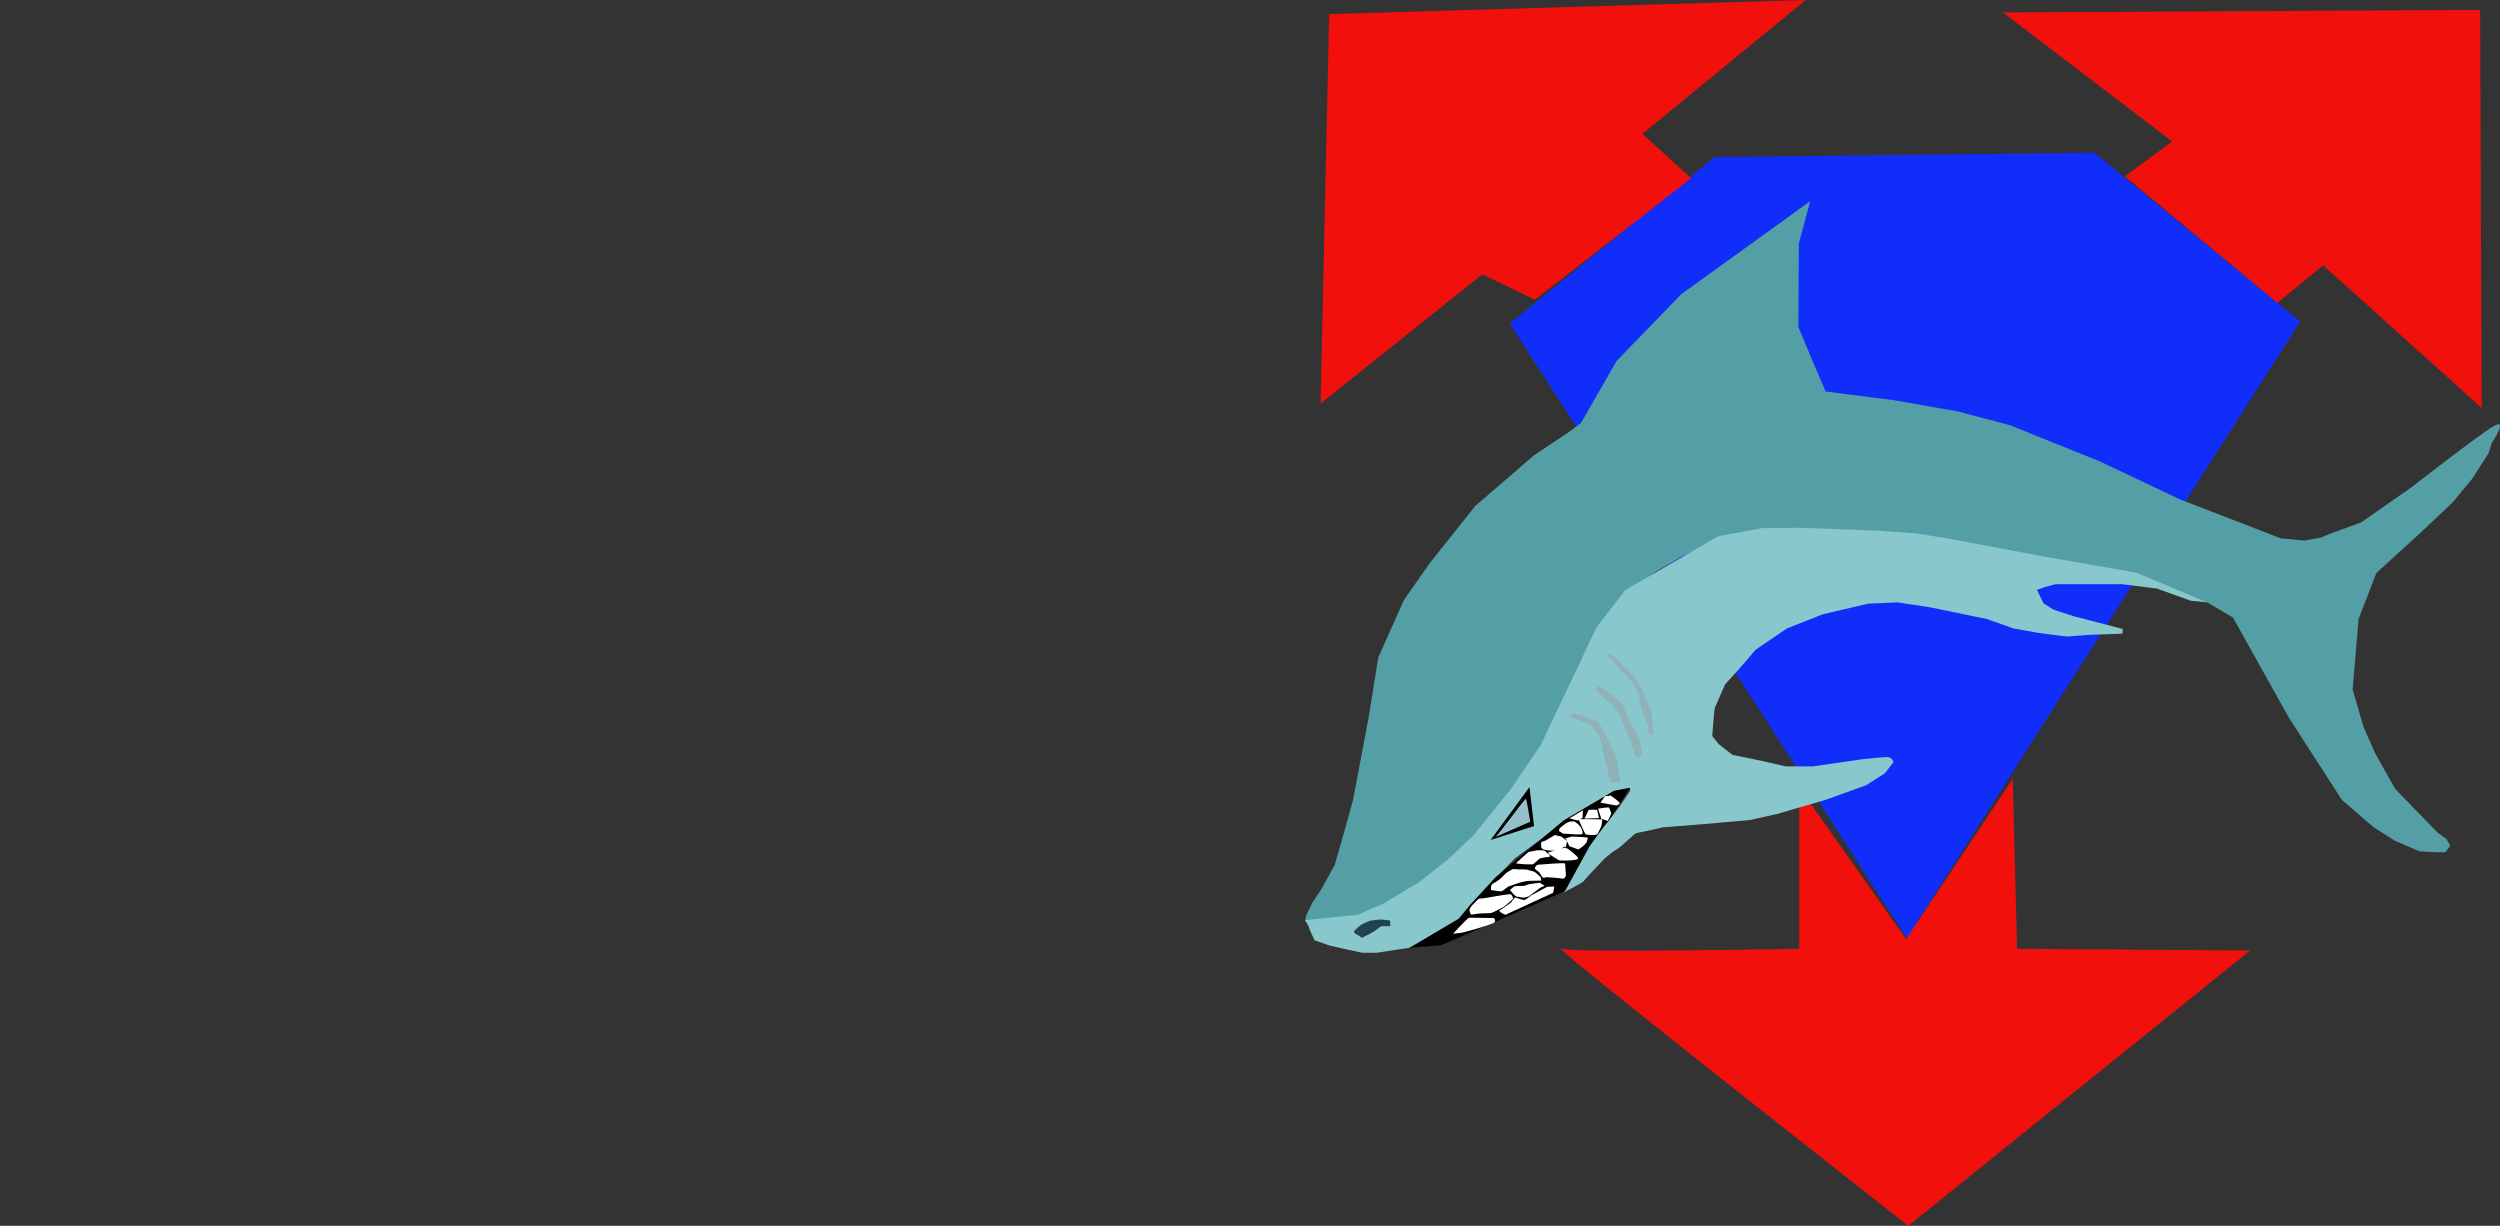 <?xml version="1.0" encoding="UTF-8"?>
<svg id="svg4444" xmlns="http://www.w3.org/2000/svg" viewBox="0 0 403.8 197.99">
  <rect x="0" y="0" width="403.8" height="197.99" fill="#333333" stroke="none"/>
  <defs>
    <style>
      .cls-1 {
        fill: #549fa5;
      }

      .cls-1, .cls-2, .cls-3, .cls-4, .cls-5, .cls-6, .cls-7, .cls-8, .cls-9 {
        stroke-width: 0px;
      }

      .cls-3 {
        fill: #f2100d;
      }

      .cls-4 {
        fill: #fff;
      }

      .cls-5 {
        fill: #102df9;
      }

      .cls-6 {
        fill: #8fb1b7;
      }

      .cls-7 {
        fill: #88c7cb;
      }

      .cls-8 {
        fill: #224254;
      }

      .cls-9 {
        fill: #95c0cb;
      }
    </style>
  </defs>
  <path id="path3413" class="cls-5" d="m276.96,25.36l-33.12,26.89,64.15,99.27,63.54-99.57-33.25-27.29-61.32.71h0Z"/>
  <g id="layer1">
    <path id="path10732" class="cls-3" d="m323.51,2.01l27.34,20.83-7.64,5.66,24.63,20.42,7.39-6.07,25.61,23.05-.25-64.3-77.09.41h0Z"/>
    <path id="path13839" class="cls-3" d="m247.91,48.41l25.25-19.61-7.88-7.18L291.66,0l-76.97,2.28-1.39,62.9,26.12-20.87,8.48,4.09h0Z"/>
    <path id="path18533" class="cls-3" d="m291.84,128.95l16.02,22.73,17.24-25.88.7,27.45,37.62.28-55.2,44.46s-57.99-45.46-56.08-44.75,38.48,0,38.48,0v-24.02l1.22-.28h0Z"/>
  </g>
  <g id="layer2">
    <path id="path22469" class="cls-1" d="m211.45,149.4s.98.25,2.16.2c1.17-.05,4.06-.91,4.06-.91l3.81-1.41,9.23-5.31,7.69-6.92,2.71-3.09,6.22-8.39,3.01-5.01,4.64-11.13,2.87-5.72,4.09-5.36,5.49-4,4.44-2.58,6.79-2.93,7.49-1.15,6.97-.15,18.54,1.15,33.35,5.93,10.97,4.36,4.7,2.78,8.97,16.08,8.62,13.37,5.05,4.36,3.48,2.22,4,1.72,2.79.15h1.39l.78-1.07-.61-1.07-1.39-1-6.88-7.08-3.22-5.72-1.92-4.36-1.74-6.01.96-11.37,2.87-7.43,7.14-6.51,5.22-4.93,3.13-3.79,2.61-4.08.52-1.65s2.87-4.29.26-2.72-13.24,9.86-13.24,9.86l-8.1,5.65-4.88,1.78-1.57.65-2.7.5-3.83-.35-3.13-1.22-13.15-5.08-12.9-6.11-14.53-5.86-8.38-2.22-10.34-1.82-11.08-1.41-2.15-5.01-2.26-5.43.08-13.44,1.83-6.86-20.81,15.01-10.45,10.79-5.75,10.01-1.96,1.47-5.62,3.75-9.49,8.18-7.4,9.29-4.14,5.93-4.14,9.26-1.52,9.47-2.56,13.59-1.87,6.68-1.09,3.79-2.26,4.08-1.31,1.93-.96,1.97-.26,1.03.6.65h0l.06.02Z"/>
    <path id="path24196" class="cls-7" d="m211.39,149.8l.92,2.07s2.16.76,2.46.86c.3.1,5.24,1.16,5.24,1.16h2.34l5.66-.86,4.19-1.97,3.76-2.78,5.05-5.91,3.7-3.74,7.76-5.72,8.31-5.21,2.52-.46v.51l-1.78,2.63-6.28,8.09-2.52,4.8-.12.86s3.08-1.57,3.21-1.82c.12-.25,3.26-3.53,3.26-3.53,0,0,.98-.96,2.09-1.62,1.11-.66,2.77-2.58,3.26-2.63.49-.05,4.25-.91,4.25-.91l5.91-.46,8.07-.71,4.31-.96,8-2.33,6.46-2.33,3.01-1.92,1.42-1.82s-.25-.81-.98-.81-4.06.35-4.06.35l-8,1.16h-4.37l-3.51-.81-5.11-1.06-2.21-1.72-1.05-1.31s.31-4.34.43-4.6c.12-.25,1.67-3.79,1.67-3.79l2.09-2.28,2.83-3.28,5.05-3.44,5.79-2.28,7.33-1.72,4.74-.2,5.35.81,9.05,1.87,4.31,1.52,3.94.71s4.43.6,4.74.6,3.57-.3,4.19-.3,4.74-.16,4.74-.16l.06-.76-8-2.07-3.21-1.06-1.6-1.01-1.05-2.17,1.29-.46,1.72-.46h10.72l5.66.71,5.48,1.97,2.77.25-11.64-4.8-14.78-2.58-15.02-2.83-5.6-.91-6.28-.46-12.44-.46-6.22.05-7.14,1.31-15.02,8.7-4.68,6.07-5.97,12.64-3.01,6.32-4.8,7.08-6.09,7.53-4,3.79-4.74,3.74-5.73,3.44-4.12,1.82-8.56.86.62,1.16h0l-.04.04Z"/>
  </g>
  <g id="layer3">
    <path id="path27511" class="cls-2" d="m228.31,153.04s4.09-.35,4.35-.35,20.12-8.76,20.12-8.76l3.96-7.22s2.56-3.68,2.91-3.97,3.61-5.47,3.61-5.47l-2.61.5-8.1,4.75-11.02,9.22-4.09,4.43-1.83,2.22-8.1,4.79.78-.15h.02Z"/>
    <path id="path31198" class="cls-2" d="m240.77,135.67l6.27-8.54.74,6.29s-7.01,2.25-7.01,2.25Z"/>
  </g>
  <g id="layer4">
    <path id="path27514" class="cls-4" d="m240.83,143.76s1.48.25,1.7.2c.22-.05.93-.7,1.13-.78s.93-.3,1.31-.45c.37-.15,1.48-.45,1.92-.45s2.05-.05,2.05-.05c0,0,.02-.43-.17-.63-.2-.2-.87-.82-1.11-.86-.24-.03-.85-.23-.98-.27s-1.37-.05-1.48-.05-.81-.1-.96,0-.92.52-.96.59c-.04.07-.67.63-.89.88s-1.2.8-1.2.8c0,0-.31.16-.35.48s0,.59,0,.59h-.01Z"/>
    <path id="path27516" class="cls-4" d="m244.88,139.43c.02-.09,2.01-1.82,2.01-1.82,0,0,1.37-.28,1.48-.28s1.04-.05,1.24.18.42.38.52.43.39.47.04.47-1.35.18-1.48.27c-.13.09-1.09.93-1.09.93h-1.07c-.37,0-1.11-.09-1.11-.09l-.54-.07v-.02h0Z"/>
    <path id="path27518" class="cls-4" d="m251.14,134.88c-.12.06-1.52.89-1.52.89,0,0-.69.2-.69.33s-.02.71.02.78.17.22.27.29.78.22,1.29.22,1.07.1,1.31-.03c.25-.13.76-.62.87-.62s.25.29.25,0,.32-.95,0-1.08-.74-.54-.74-.54l-1.07-.24h0Z"/>
    <path id="path27520" class="cls-4" d="m251.83,134.25l.67.41s1.17.03,1.47.08c.31.03,1.03.06,1.16.03.12-.03.46-.03.46-.03,0,0,.02-.43,0-.53s-.18-.48-.29-.63c-.11-.16-.47-.53-.54-.57-.06-.03-.4-.33-.52-.33h-.58c-.12,0-.67.25-.8.34-.12.09-.94.72-.98.81-.05.09-.05.41-.05.41h0Z"/>
    <path id="path27522" class="cls-4" d="m255.06,132.55c.02.09.98,2.2,1.07,2.23.07.03.87.1,1.07.1s.76,0,.87-.22c.12-.24.54-1.15.58-1.24.05-.09.14-.89.14-.95s.06-.1-.42-.13-3.39-.03-3.39-.03l.07.22h0v.02Z"/>
    <path id="path27524" class="cls-4" d="m255.69,131.02c-.07.16-.06,1.05-.06,1.05l-.76.47-.74-.2-.62-.16,2.16-1.3.02.16h0v-.02Z"/>
    <path id="path27526" class="cls-4" d="m255.94,132.2l.67-1.39s1.32-.06,1.36,0c.03.05.29,1.33.29,1.33l-2.32.08h0v-.02Z"/>
    <path id="path27528" class="cls-4" d="m258.12,130.61c0,.08.54,1.67.54,1.67l1.03.32s.6-1.17.56-1.27c-.05-.09-.29-.9-.43-.92-.14-.03-1.69.2-1.69.2h-.01Z"/>
    <path id="path27530" class="cls-4" d="m258.55,129.65l2.48.45s.82-.2.5-.53c-.32-.34-1.37-1.07-1.37-1.07l-.92.1-.7.97v.09h0Z"/>
    <path id="path27532" class="cls-4" d="m248.34,139.68c.57-.03,4.44-.41,4.46-.18.02.23.13,1.93.13,1.93,0,0-.17.57-.61.48s-2.31-.23-2.51-.23-.46.23-.67,0c-.22-.23-.43-.7-.57-.84-.13-.15-.74-.41-.65-.68.08-.27.42-.48.42-.48h0Z"/>
    <path id="path27534" class="cls-4" d="m239.75,145.07c.52-.05,4.12-.78,4.31-.6.18.18.34.55.34.66s-1.51,1.34-1.51,1.34c0,0-1.76.96-2.09,1.01-.34.05-1.63.03-1.97.08s-1.23.18-1.23.18c0,0-.22-.43-.22-.56s-.12-.22.15-.63.77-.81.89-.98c.12-.18.49-.43.49-.43l.83-.05h0v-.02Z"/>
    <path id="path27536" class="cls-4" d="m243.9,143.76s.58-.6.83-.63,1.45,0,1.67-.1.43-.2.83-.25,1.47-.2,1.47-.2l.8.51s-.65.2-.87.41c-.22.2-1.69,1.27-1.69,1.27,0,0-.58.22-.83.22s-.96-.13-1.17-.18c-.22-.05-1.05-1.03-1.05-1.03h0v-.02Z"/>
    <path id="path27538" class="cls-4" d="m234.7,150.81s2.34-2.55,2.59-2.58,3.81.08,3.94.05.56.55-.09.86c-.65.3-4.62,1.47-5.08,1.52s-1.36.16-1.36.16h0Z"/>
    <path id="path27540" class="cls-4" d="m242.27,147.25c0,.1.87.51.87.51l7.73-3.56.18-1.01-1.17.05-2.59,1.41s-.89.71-1.07.73-1.51-.43-1.51-.43c0,0-.49.56-.56.71-.06.16-2,1.44-2,1.44l.12.16h0Z"/>
    <path id="path27542" class="cls-4" d="m250.21,137.96s1.57,1.03,1.74,1.03h1.35c.22,0,1.57-.07,1.61-.35s-1.7-1.57-1.7-1.57l-.57-.15-2.61.78.17.25h.01Z"/>
    <path id="path27544" class="cls-4" d="m252.91,135.35c0,.18.57,1.32.57,1.32l1.44.53s.48-.25.82-.57c.35-.32.61-.6.61-.86s.31-.43-.08-.5c-.39-.07-2.35-.15-2.35-.15l-1.31.35.31-.15v.02h0Z"/>
    <path id="path28574" class="cls-8" d="m219.4,151.06s-1.05-.35-.56-.81.67-.6.92-.81c.25-.2,1.47-.71,1.47-.71,0,0,1.17-.2,1.78-.2s1.54.16,1.54.16v.91h-1.42s-.25.1-.8.56c-.56.46-2.34,1.31-2.34,1.31l-.62-.41h.03Z"/>
    <path id="path31201" class="cls-9" d="m241.5,135.2c.52-.28,4.79-6.29,4.96-6.15s.7,3.68.7,3.68l-5.66,2.47Z"/>
    <path id="path31203" class="cls-6" d="m253.82,115.89l3.01,1.16,1.47,1.77s.67,2.38.67,2.73,1.23,4.85,1.23,4.85l1.42.05v-.81s-.62-3.49-.67-3.69-1.72-3.23-1.72-3.44-1.17-1.97-1.17-1.97l-3.01-1.16-1.42-.05.18.55h0Z"/>
    <path id="path31205" class="cls-6" d="m257.7,111.49l2.83,2.47s1.23,1.67,1.29,1.87,1.72,4.34,1.72,4.34l.67,2.07h.98v-1.06l-.56-2.22-1.67-2.88-.87-2.33-1.91-1.67-1.97-1.27-.56.66.02.02h.03Z"/>
    <path id="path31207" class="cls-6" d="m260.28,105.63l3.94,3.99.98,1.62,1.54,3.79.37,3.53-.8-.05-.06-1.27-1.17-2.93-.49-2.58-.87-1.47-2.21-2.33-1.36-1.52-.56-.46.67-.35h0l.02.03Z"/>
  </g>
</svg>